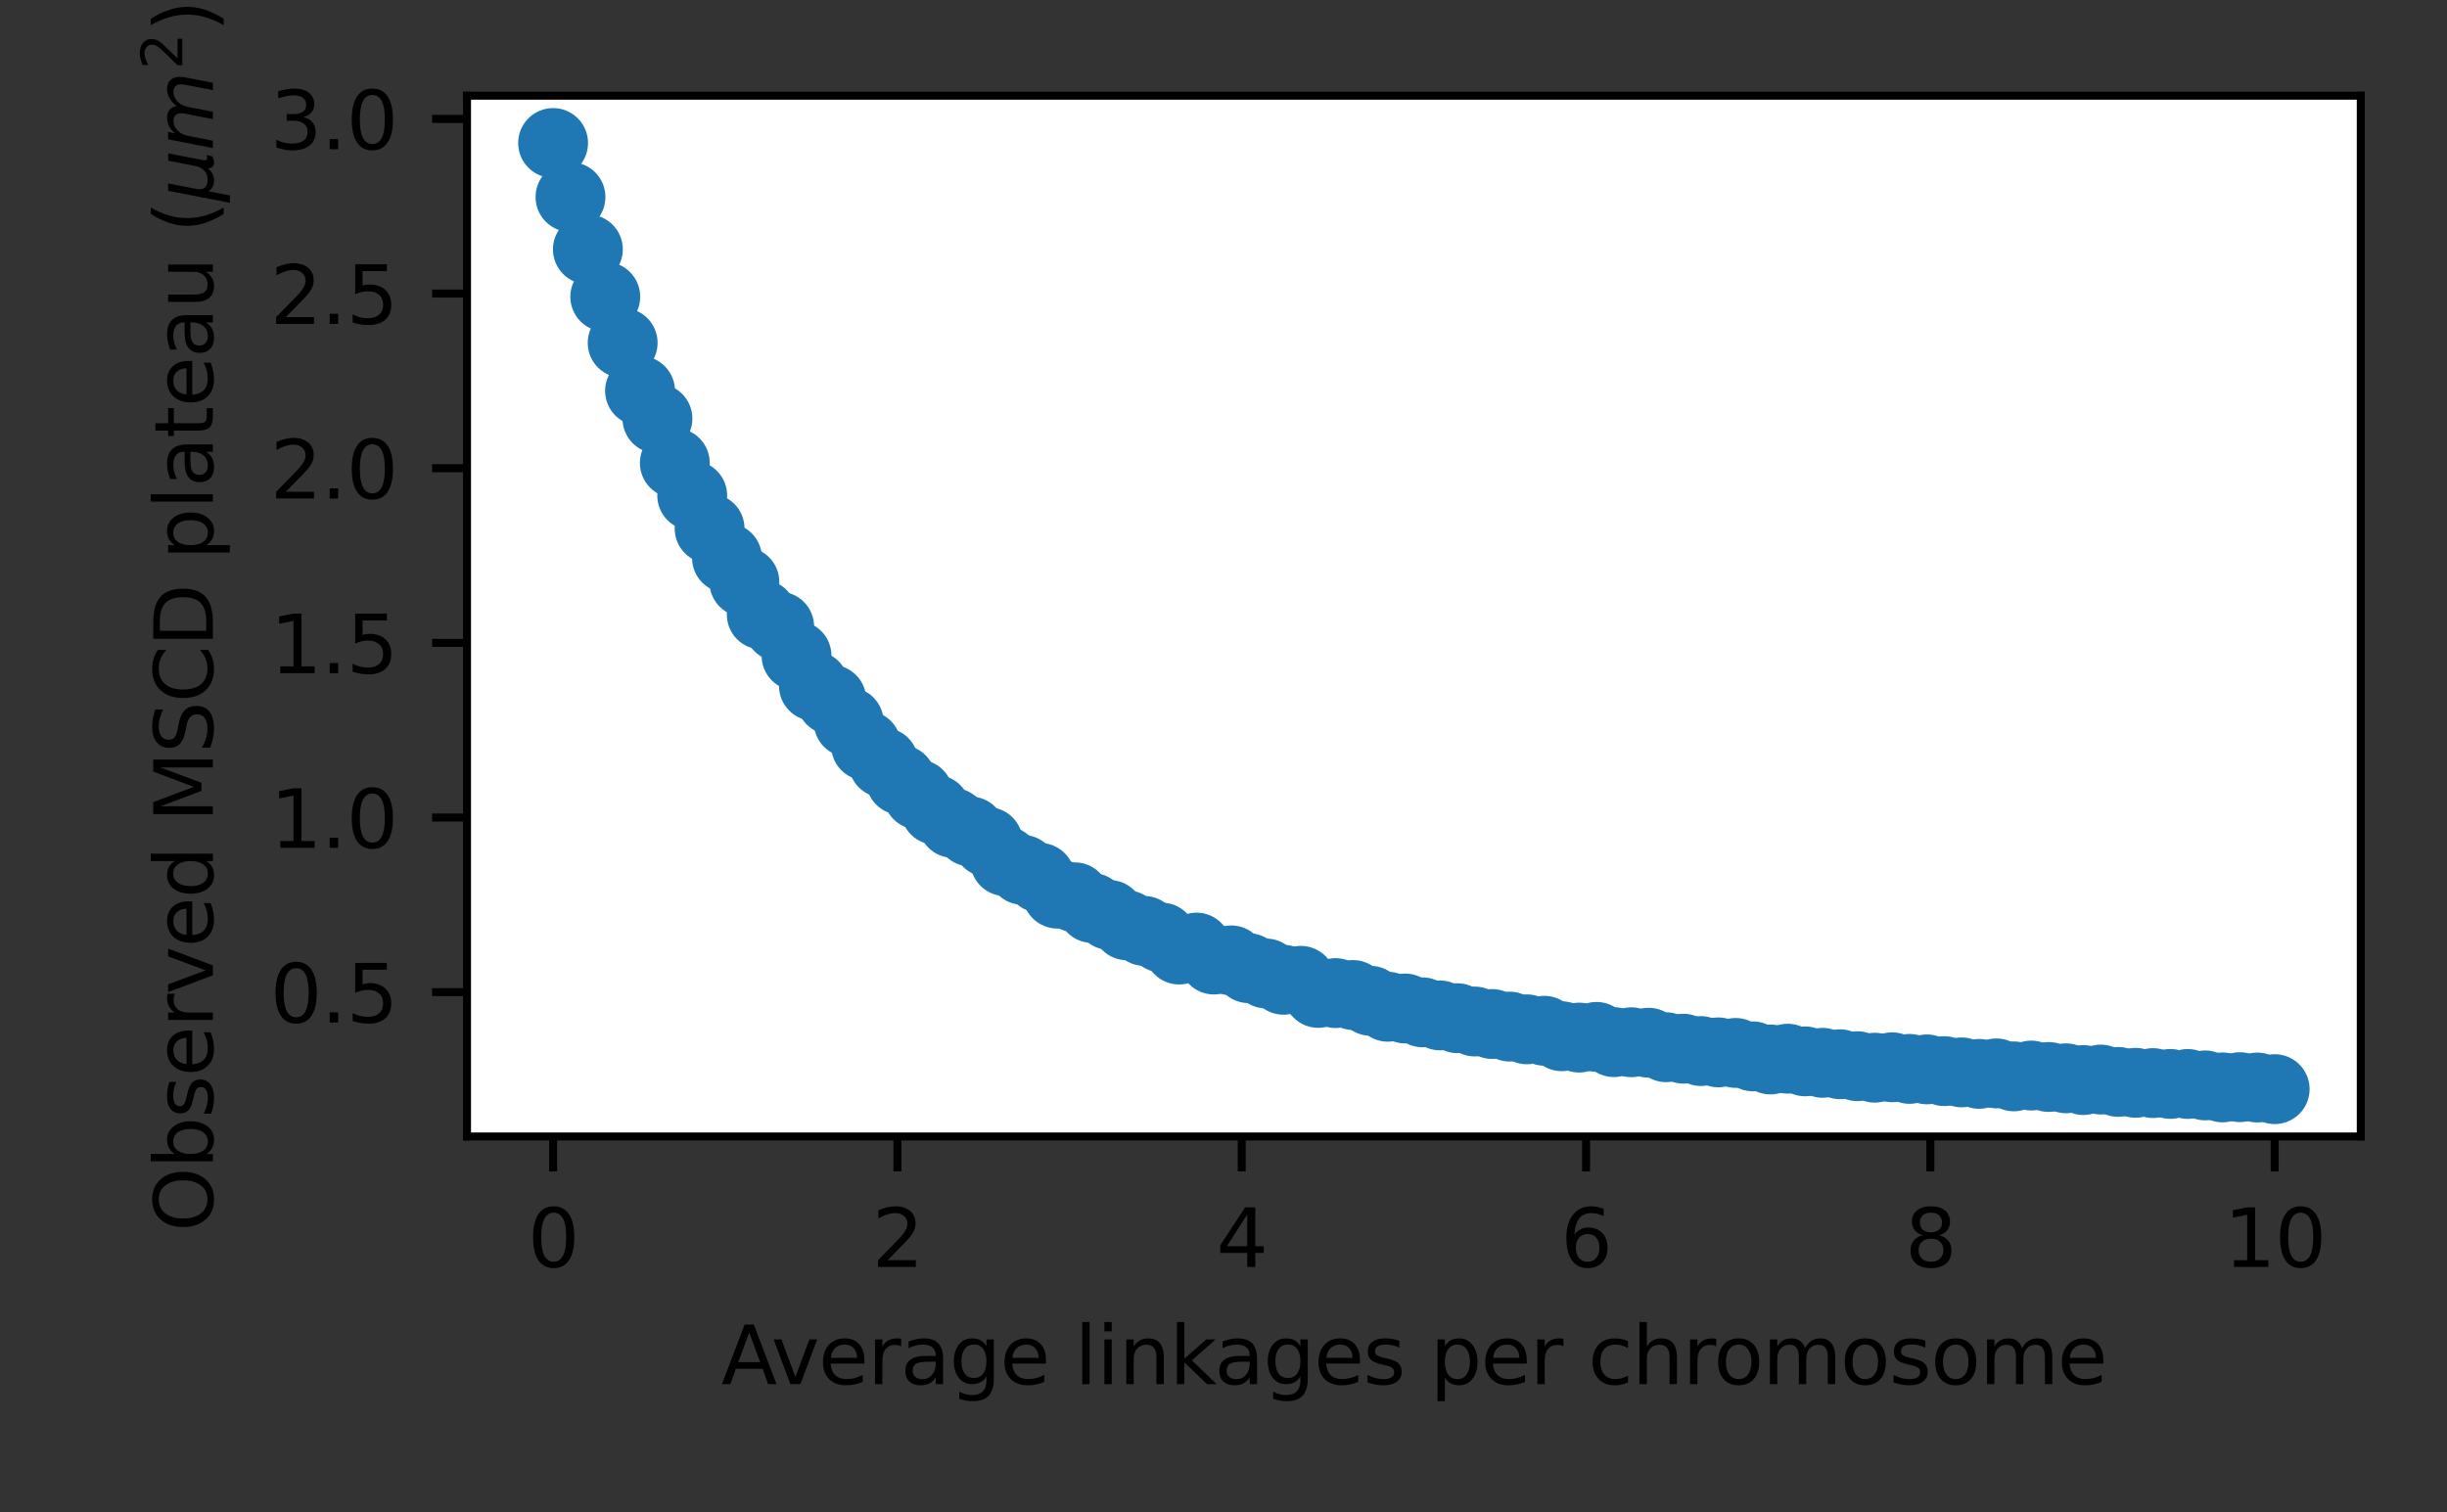 <?xml version="1.0" encoding="utf-8" standalone="no"?>
<!DOCTYPE svg PUBLIC "-//W3C//DTD SVG 1.1//EN"
  "http://www.w3.org/Graphics/SVG/1.1/DTD/svg11.dtd">
<svg height="151.517pt" version="1.1" viewBox="0 0 245.16 151.517" width="245.16pt" xmlns="http://www.w3.org/2000/svg" xmlns:xlink="http://www.w3.org/1999/xlink">
 <rect x="0" y="0" width="245.16" height="151.517" fill="#333333" stroke="none"/>
 <defs>
  <style type="text/css">*{stroke-linecap:butt;stroke-linejoin:round;}</style>
 </defs>
 <g id="figure_1">
  <g id="patch_1">
   <path d="M 0 151.517 
L 245.16 151.517 
L 245.16 0 
L 0 0 
z
" style="fill:none;"/>
  </g>
  <g id="axes_1">
   <g id="patch_2">
    <path d="M 46.79 113.877 
L 236.52 113.877 
L 236.52 9.59 
L 46.79 9.59 
z
" style="fill:#ffffff;"/>
   </g>
   <g id="PathCollection_1">
    <defs>
     <path d="M 0 3 
C 0.796 3 1.559 2.684 2.121 2.121 
C 2.684 1.559 3 0.796 3 0 
C 3 -0.796 2.684 -1.559 2.121 -2.121 
C 1.559 -2.684 0.796 -3 0 -3 
C -0.796 -3 -1.559 -2.684 -2.121 -2.121 
C -2.684 -1.559 -3 -0.796 -3 0 
C -3 0.796 -2.684 1.559 -2.121 2.121 
C -1.559 2.684 -0.796 3 0 3 
z
" id="m3d207c2347" style="stroke:#1f77b4;"/>
    </defs>
    <g clip-path="url(#p5c5aae9b48)">
     <use style="fill:#1f77b4;stroke:#1f77b4;" x="55.414" xlink:href="#m3d207c2347" y="14.33"/>
     <use style="fill:#1f77b4;stroke:#1f77b4;" x="57.156" xlink:href="#m3d207c2347" y="19.743"/>
     <use style="fill:#1f77b4;stroke:#1f77b4;" x="58.899" xlink:href="#m3d207c2347" y="24.987"/>
     <use style="fill:#1f77b4;stroke:#1f77b4;" x="60.641" xlink:href="#m3d207c2347" y="29.735"/>
     <use style="fill:#1f77b4;stroke:#1f77b4;" x="62.383" xlink:href="#m3d207c2347" y="34.355"/>
     <use style="fill:#1f77b4;stroke:#1f77b4;" x="64.125" xlink:href="#m3d207c2347" y="39.166"/>
     <use style="fill:#1f77b4;stroke:#1f77b4;" x="65.868" xlink:href="#m3d207c2347" y="41.943"/>
     <use style="fill:#1f77b4;stroke:#1f77b4;" x="67.61" xlink:href="#m3d207c2347" y="46.394"/>
     <use style="fill:#1f77b4;stroke:#1f77b4;" x="69.352" xlink:href="#m3d207c2347" y="49.655"/>
     <use style="fill:#1f77b4;stroke:#1f77b4;" x="71.094" xlink:href="#m3d207c2347" y="52.964"/>
     <use style="fill:#1f77b4;stroke:#1f77b4;" x="72.836" xlink:href="#m3d207c2347" y="55.909"/>
     <use style="fill:#1f77b4;stroke:#1f77b4;" x="74.579" xlink:href="#m3d207c2347" y="58.318"/>
     <use style="fill:#1f77b4;stroke:#1f77b4;" x="76.321" xlink:href="#m3d207c2347" y="61.581"/>
     <use style="fill:#1f77b4;stroke:#1f77b4;" x="78.063" xlink:href="#m3d207c2347" y="62.785"/>
     <use style="fill:#1f77b4;stroke:#1f77b4;" x="79.805" xlink:href="#m3d207c2347" y="65.713"/>
     <use style="fill:#1f77b4;stroke:#1f77b4;" x="81.548" xlink:href="#m3d207c2347" y="68.736"/>
     <use style="fill:#1f77b4;stroke:#1f77b4;" x="83.29" xlink:href="#m3d207c2347" y="70.117"/>
     <use style="fill:#1f77b4;stroke:#1f77b4;" x="85.032" xlink:href="#m3d207c2347" y="72.362"/>
     <use style="fill:#1f77b4;stroke:#1f77b4;" x="86.774" xlink:href="#m3d207c2347" y="74.712"/>
     <use style="fill:#1f77b4;stroke:#1f77b4;" x="88.517" xlink:href="#m3d207c2347" y="76.421"/>
     <use style="fill:#1f77b4;stroke:#1f77b4;" x="90.259" xlink:href="#m3d207c2347" y="78.153"/>
     <use style="fill:#1f77b4;stroke:#1f77b4;" x="92.001" xlink:href="#m3d207c2347" y="79.62"/>
     <use style="fill:#1f77b4;stroke:#1f77b4;" x="93.743" xlink:href="#m3d207c2347" y="81.151"/>
     <use style="fill:#1f77b4;stroke:#1f77b4;" x="95.486" xlink:href="#m3d207c2347" y="82.463"/>
     <use style="fill:#1f77b4;stroke:#1f77b4;" x="97.228" xlink:href="#m3d207c2347" y="83.32"/>
     <use style="fill:#1f77b4;stroke:#1f77b4;" x="98.97" xlink:href="#m3d207c2347" y="84.38"/>
     <use style="fill:#1f77b4;stroke:#1f77b4;" x="100.712" xlink:href="#m3d207c2347" y="86.292"/>
     <use style="fill:#1f77b4;stroke:#1f77b4;" x="102.455" xlink:href="#m3d207c2347" y="87.162"/>
     <use style="fill:#1f77b4;stroke:#1f77b4;" x="104.197" xlink:href="#m3d207c2347" y="87.966"/>
     <use style="fill:#1f77b4;stroke:#1f77b4;" x="105.939" xlink:href="#m3d207c2347" y="89.545"/>
     <use style="fill:#1f77b4;stroke:#1f77b4;" x="107.681" xlink:href="#m3d207c2347" y="89.914"/>
     <use style="fill:#1f77b4;stroke:#1f77b4;" x="109.424" xlink:href="#m3d207c2347" y="90.984"/>
     <use style="fill:#1f77b4;stroke:#1f77b4;" x="111.166" xlink:href="#m3d207c2347" y="91.689"/>
     <use style="fill:#1f77b4;stroke:#1f77b4;" x="112.908" xlink:href="#m3d207c2347" y="92.721"/>
     <use style="fill:#1f77b4;stroke:#1f77b4;" x="114.65" xlink:href="#m3d207c2347" y="93.286"/>
     <use style="fill:#1f77b4;stroke:#1f77b4;" x="116.393" xlink:href="#m3d207c2347" y="93.952"/>
     <use style="fill:#1f77b4;stroke:#1f77b4;" x="118.135" xlink:href="#m3d207c2347" y="95.147"/>
     <use style="fill:#1f77b4;stroke:#1f77b4;" x="119.877" xlink:href="#m3d207c2347" y="94.953"/>
     <use style="fill:#1f77b4;stroke:#1f77b4;" x="121.619" xlink:href="#m3d207c2347" y="96.15"/>
     <use style="fill:#1f77b4;stroke:#1f77b4;" x="123.361" xlink:href="#m3d207c2347" y="96.235"/>
     <use style="fill:#1f77b4;stroke:#1f77b4;" x="125.104" xlink:href="#m3d207c2347" y="97.015"/>
     <use style="fill:#1f77b4;stroke:#1f77b4;" x="126.846" xlink:href="#m3d207c2347" y="97.547"/>
     <use style="fill:#1f77b4;stroke:#1f77b4;" x="128.588" xlink:href="#m3d207c2347" y="98.177"/>
     <use style="fill:#1f77b4;stroke:#1f77b4;" x="130.33" xlink:href="#m3d207c2347" y="98.283"/>
     <use style="fill:#1f77b4;stroke:#1f77b4;" x="132.073" xlink:href="#m3d207c2347" y="99.494"/>
     <use style="fill:#1f77b4;stroke:#1f77b4;" x="133.815" xlink:href="#m3d207c2347" y="99.512"/>
     <use style="fill:#1f77b4;stroke:#1f77b4;" x="135.557" xlink:href="#m3d207c2347" y="99.703"/>
     <use style="fill:#1f77b4;stroke:#1f77b4;" x="137.299" xlink:href="#m3d207c2347" y="100.282"/>
     <use style="fill:#1f77b4;stroke:#1f77b4;" x="139.042" xlink:href="#m3d207c2347" y="100.881"/>
     <use style="fill:#1f77b4;stroke:#1f77b4;" x="140.784" xlink:href="#m3d207c2347" y="101.056"/>
     <use style="fill:#1f77b4;stroke:#1f77b4;" x="142.526" xlink:href="#m3d207c2347" y="101.44"/>
     <use style="fill:#1f77b4;stroke:#1f77b4;" x="144.268" xlink:href="#m3d207c2347" y="101.748"/>
     <use style="fill:#1f77b4;stroke:#1f77b4;" x="146.011" xlink:href="#m3d207c2347" y="102.026"/>
     <use style="fill:#1f77b4;stroke:#1f77b4;" x="147.753" xlink:href="#m3d207c2347" y="102.36"/>
     <use style="fill:#1f77b4;stroke:#1f77b4;" x="149.495" xlink:href="#m3d207c2347" y="102.61"/>
     <use style="fill:#1f77b4;stroke:#1f77b4;" x="151.237" xlink:href="#m3d207c2347" y="102.868"/>
     <use style="fill:#1f77b4;stroke:#1f77b4;" x="152.98" xlink:href="#m3d207c2347" y="103.144"/>
     <use style="fill:#1f77b4;stroke:#1f77b4;" x="154.722" xlink:href="#m3d207c2347" y="103.287"/>
     <use style="fill:#1f77b4;stroke:#1f77b4;" x="156.464" xlink:href="#m3d207c2347" y="103.835"/>
     <use style="fill:#1f77b4;stroke:#1f77b4;" x="158.206" xlink:href="#m3d207c2347" y="103.971"/>
     <use style="fill:#1f77b4;stroke:#1f77b4;" x="159.949" xlink:href="#m3d207c2347" y="103.9"/>
     <use style="fill:#1f77b4;stroke:#1f77b4;" x="161.691" xlink:href="#m3d207c2347" y="104.426"/>
     <use style="fill:#1f77b4;stroke:#1f77b4;" x="163.433" xlink:href="#m3d207c2347" y="104.438"/>
     <use style="fill:#1f77b4;stroke:#1f77b4;" x="165.175" xlink:href="#m3d207c2347" y="104.484"/>
     <use style="fill:#1f77b4;stroke:#1f77b4;" x="166.917" xlink:href="#m3d207c2347" y="104.936"/>
     <use style="fill:#1f77b4;stroke:#1f77b4;" x="168.66" xlink:href="#m3d207c2347" y="105.085"/>
     <use style="fill:#1f77b4;stroke:#1f77b4;" x="170.402" xlink:href="#m3d207c2347" y="105.321"/>
     <use style="fill:#1f77b4;stroke:#1f77b4;" x="172.144" xlink:href="#m3d207c2347" y="105.452"/>
     <use style="fill:#1f77b4;stroke:#1f77b4;" x="173.886" xlink:href="#m3d207c2347" y="105.508"/>
     <use style="fill:#1f77b4;stroke:#1f77b4;" x="175.629" xlink:href="#m3d207c2347" y="105.853"/>
     <use style="fill:#1f77b4;stroke:#1f77b4;" x="177.371" xlink:href="#m3d207c2347" y="106.164"/>
     <use style="fill:#1f77b4;stroke:#1f77b4;" x="179.113" xlink:href="#m3d207c2347" y="106.085"/>
     <use style="fill:#1f77b4;stroke:#1f77b4;" x="180.855" xlink:href="#m3d207c2347" y="106.354"/>
     <use style="fill:#1f77b4;stroke:#1f77b4;" x="182.598" xlink:href="#m3d207c2347" y="106.5"/>
     <use style="fill:#1f77b4;stroke:#1f77b4;" x="184.34" xlink:href="#m3d207c2347" y="106.641"/>
     <use style="fill:#1f77b4;stroke:#1f77b4;" x="186.082" xlink:href="#m3d207c2347" y="106.837"/>
     <use style="fill:#1f77b4;stroke:#1f77b4;" x="187.824" xlink:href="#m3d207c2347" y="106.987"/>
     <use style="fill:#1f77b4;stroke:#1f77b4;" x="189.567" xlink:href="#m3d207c2347" y="106.946"/>
     <use style="fill:#1f77b4;stroke:#1f77b4;" x="191.309" xlink:href="#m3d207c2347" y="107.108"/>
     <use style="fill:#1f77b4;stroke:#1f77b4;" x="193.051" xlink:href="#m3d207c2347" y="107.156"/>
     <use style="fill:#1f77b4;stroke:#1f77b4;" x="194.793" xlink:href="#m3d207c2347" y="107.334"/>
     <use style="fill:#1f77b4;stroke:#1f77b4;" x="196.536" xlink:href="#m3d207c2347" y="107.458"/>
     <use style="fill:#1f77b4;stroke:#1f77b4;" x="198.278" xlink:href="#m3d207c2347" y="107.606"/>
     <use style="fill:#1f77b4;stroke:#1f77b4;" x="200.02" xlink:href="#m3d207c2347" y="107.559"/>
     <use style="fill:#1f77b4;stroke:#1f77b4;" x="201.762" xlink:href="#m3d207c2347" y="107.857"/>
     <use style="fill:#1f77b4;stroke:#1f77b4;" x="203.505" xlink:href="#m3d207c2347" y="107.774"/>
     <use style="fill:#1f77b4;stroke:#1f77b4;" x="205.247" xlink:href="#m3d207c2347" y="107.919"/>
     <use style="fill:#1f77b4;stroke:#1f77b4;" x="206.989" xlink:href="#m3d207c2347" y="108.051"/>
     <use style="fill:#1f77b4;stroke:#1f77b4;" x="208.731" xlink:href="#m3d207c2347" y="108.227"/>
     <use style="fill:#1f77b4;stroke:#1f77b4;" x="210.474" xlink:href="#m3d207c2347" y="108.176"/>
     <use style="fill:#1f77b4;stroke:#1f77b4;" x="212.216" xlink:href="#m3d207c2347" y="108.411"/>
     <use style="fill:#1f77b4;stroke:#1f77b4;" x="213.958" xlink:href="#m3d207c2347" y="108.502"/>
     <use style="fill:#1f77b4;stroke:#1f77b4;" x="215.7" xlink:href="#m3d207c2347" y="108.53"/>
     <use style="fill:#1f77b4;stroke:#1f77b4;" x="217.442" xlink:href="#m3d207c2347" y="108.614"/>
     <use style="fill:#1f77b4;stroke:#1f77b4;" x="219.185" xlink:href="#m3d207c2347" y="108.618"/>
     <use style="fill:#1f77b4;stroke:#1f77b4;" x="220.927" xlink:href="#m3d207c2347" y="108.761"/>
     <use style="fill:#1f77b4;stroke:#1f77b4;" x="222.669" xlink:href="#m3d207c2347" y="108.961"/>
     <use style="fill:#1f77b4;stroke:#1f77b4;" x="224.411" xlink:href="#m3d207c2347" y="108.938"/>
     <use style="fill:#1f77b4;stroke:#1f77b4;" x="226.154" xlink:href="#m3d207c2347" y="108.974"/>
     <use style="fill:#1f77b4;stroke:#1f77b4;" x="227.896" xlink:href="#m3d207c2347" y="109.137"/>
    </g>
   </g>
   <g id="matplotlib.axis_1">
    <g id="xtick_1">
     <g id="line2d_1">
      <defs>
       <path d="M 0 0 
L 0 3.5 
" id="m6a78919f5a" style="stroke:#000000;stroke-width:0.8;"/>
      </defs>
      <g>
       <use style="stroke:#000000;stroke-width:0.8;" x="55.414" xlink:href="#m6a78919f5a" y="113.877"/>
      </g>
     </g>
     <g id="text_1">
      <!-- 0 -->
      <g transform="translate(52.869 126.956)scale(0.08 -0.08)">
       <defs>
        <path d="M 2034 4250 
Q 1547 4250 1301 3770 
Q 1056 3291 1056 2328 
Q 1056 1369 1301 889 
Q 1547 409 2034 409 
Q 2525 409 2770 889 
Q 3016 1369 3016 2328 
Q 3016 3291 2770 3770 
Q 2525 4250 2034 4250 
z
M 2034 4750 
Q 2819 4750 3233 4129 
Q 3647 3509 3647 2328 
Q 3647 1150 3233 529 
Q 2819 -91 2034 -91 
Q 1250 -91 836 529 
Q 422 1150 422 2328 
Q 422 3509 836 4129 
Q 1250 4750 2034 4750 
z
" id="DejaVuSans-30" transform="scale(0.016)"/>
       </defs>
       <use xlink:href="#DejaVuSans-30"/>
      </g>
     </g>
    </g>
    <g id="xtick_2">
     <g id="line2d_2">
      <g>
       <use style="stroke:#000000;stroke-width:0.8;" x="89.91" xlink:href="#m6a78919f5a" y="113.877"/>
      </g>
     </g>
     <g id="text_2">
      <!-- 2 -->
      <g transform="translate(87.365 126.956)scale(0.08 -0.08)">
       <defs>
        <path d="M 1228 531 
L 3431 531 
L 3431 0 
L 469 0 
L 469 531 
Q 828 903 1448 1529 
Q 2069 2156 2228 2338 
Q 2531 2678 2651 2914 
Q 2772 3150 2772 3378 
Q 2772 3750 2511 3984 
Q 2250 4219 1831 4219 
Q 1534 4219 1204 4116 
Q 875 4013 500 3803 
L 500 4441 
Q 881 4594 1212 4672 
Q 1544 4750 1819 4750 
Q 2544 4750 2975 4387 
Q 3406 4025 3406 3419 
Q 3406 3131 3298 2873 
Q 3191 2616 2906 2266 
Q 2828 2175 2409 1742 
Q 1991 1309 1228 531 
z
" id="DejaVuSans-32" transform="scale(0.016)"/>
       </defs>
       <use xlink:href="#DejaVuSans-32"/>
      </g>
     </g>
    </g>
    <g id="xtick_3">
     <g id="line2d_3">
      <g>
       <use style="stroke:#000000;stroke-width:0.8;" x="124.407" xlink:href="#m6a78919f5a" y="113.877"/>
      </g>
     </g>
     <g id="text_3">
      <!-- 4 -->
      <g transform="translate(121.862 126.956)scale(0.08 -0.08)">
       <defs>
        <path d="M 2419 4116 
L 825 1625 
L 2419 1625 
L 2419 4116 
z
M 2253 4666 
L 3047 4666 
L 3047 1625 
L 3713 1625 
L 3713 1100 
L 3047 1100 
L 3047 0 
L 2419 0 
L 2419 1100 
L 313 1100 
L 313 1709 
L 2253 4666 
z
" id="DejaVuSans-34" transform="scale(0.016)"/>
       </defs>
       <use xlink:href="#DejaVuSans-34"/>
      </g>
     </g>
    </g>
    <g id="xtick_4">
     <g id="line2d_4">
      <g>
       <use style="stroke:#000000;stroke-width:0.8;" x="158.903" xlink:href="#m6a78919f5a" y="113.877"/>
      </g>
     </g>
     <g id="text_4">
      <!-- 6 -->
      <g transform="translate(156.358 126.956)scale(0.08 -0.08)">
       <defs>
        <path d="M 2113 2584 
Q 1688 2584 1439 2293 
Q 1191 2003 1191 1497 
Q 1191 994 1439 701 
Q 1688 409 2113 409 
Q 2538 409 2786 701 
Q 3034 994 3034 1497 
Q 3034 2003 2786 2293 
Q 2538 2584 2113 2584 
z
M 3366 4563 
L 3366 3988 
Q 3128 4100 2886 4159 
Q 2644 4219 2406 4219 
Q 1781 4219 1451 3797 
Q 1122 3375 1075 2522 
Q 1259 2794 1537 2939 
Q 1816 3084 2150 3084 
Q 2853 3084 3261 2657 
Q 3669 2231 3669 1497 
Q 3669 778 3244 343 
Q 2819 -91 2113 -91 
Q 1303 -91 875 529 
Q 447 1150 447 2328 
Q 447 3434 972 4092 
Q 1497 4750 2381 4750 
Q 2619 4750 2861 4703 
Q 3103 4656 3366 4563 
z
" id="DejaVuSans-36" transform="scale(0.016)"/>
       </defs>
       <use xlink:href="#DejaVuSans-36"/>
      </g>
     </g>
    </g>
    <g id="xtick_5">
     <g id="line2d_5">
      <g>
       <use style="stroke:#000000;stroke-width:0.8;" x="193.4" xlink:href="#m6a78919f5a" y="113.877"/>
      </g>
     </g>
     <g id="text_5">
      <!-- 8 -->
      <g transform="translate(190.855 126.956)scale(0.08 -0.08)">
       <defs>
        <path d="M 2034 2216 
Q 1584 2216 1326 1975 
Q 1069 1734 1069 1313 
Q 1069 891 1326 650 
Q 1584 409 2034 409 
Q 2484 409 2743 651 
Q 3003 894 3003 1313 
Q 3003 1734 2745 1975 
Q 2488 2216 2034 2216 
z
M 1403 2484 
Q 997 2584 770 2862 
Q 544 3141 544 3541 
Q 544 4100 942 4425 
Q 1341 4750 2034 4750 
Q 2731 4750 3128 4425 
Q 3525 4100 3525 3541 
Q 3525 3141 3298 2862 
Q 3072 2584 2669 2484 
Q 3125 2378 3379 2068 
Q 3634 1759 3634 1313 
Q 3634 634 3220 271 
Q 2806 -91 2034 -91 
Q 1263 -91 848 271 
Q 434 634 434 1313 
Q 434 1759 690 2068 
Q 947 2378 1403 2484 
z
M 1172 3481 
Q 1172 3119 1398 2916 
Q 1625 2713 2034 2713 
Q 2441 2713 2670 2916 
Q 2900 3119 2900 3481 
Q 2900 3844 2670 4047 
Q 2441 4250 2034 4250 
Q 1625 4250 1398 4047 
Q 1172 3844 1172 3481 
z
" id="DejaVuSans-38" transform="scale(0.016)"/>
       </defs>
       <use xlink:href="#DejaVuSans-38"/>
      </g>
     </g>
    </g>
    <g id="xtick_6">
     <g id="line2d_6">
      <g>
       <use style="stroke:#000000;stroke-width:0.8;" x="227.896" xlink:href="#m6a78919f5a" y="113.877"/>
      </g>
     </g>
     <g id="text_6">
      <!-- 10 -->
      <g transform="translate(222.806 126.956)scale(0.08 -0.08)">
       <defs>
        <path d="M 794 531 
L 1825 531 
L 1825 4091 
L 703 3866 
L 703 4441 
L 1819 4666 
L 2450 4666 
L 2450 531 
L 3481 531 
L 3481 0 
L 794 0 
L 794 531 
z
" id="DejaVuSans-31" transform="scale(0.016)"/>
       </defs>
       <use xlink:href="#DejaVuSans-31"/>
       <use x="63.623" xlink:href="#DejaVuSans-30"/>
      </g>
     </g>
    </g>
    <g id="text_7">
     <!-- Average linkages per chromosome -->
     <g transform="translate(72.262 138.698)scale(0.08 -0.08)">
      <defs>
       <path d="M 2188 4044 
L 1331 1722 
L 3047 1722 
L 2188 4044 
z
M 1831 4666 
L 2547 4666 
L 4325 0 
L 3669 0 
L 3244 1197 
L 1141 1197 
L 716 0 
L 50 0 
L 1831 4666 
z
" id="DejaVuSans-41" transform="scale(0.016)"/>
       <path d="M 191 3500 
L 800 3500 
L 1894 563 
L 2988 3500 
L 3597 3500 
L 2284 0 
L 1503 0 
L 191 3500 
z
" id="DejaVuSans-76" transform="scale(0.016)"/>
       <path d="M 3597 1894 
L 3597 1613 
L 953 1613 
Q 991 1019 1311 708 
Q 1631 397 2203 397 
Q 2534 397 2845 478 
Q 3156 559 3463 722 
L 3463 178 
Q 3153 47 2828 -22 
Q 2503 -91 2169 -91 
Q 1331 -91 842 396 
Q 353 884 353 1716 
Q 353 2575 817 3079 
Q 1281 3584 2069 3584 
Q 2775 3584 3186 3129 
Q 3597 2675 3597 1894 
z
M 3022 2063 
Q 3016 2534 2758 2815 
Q 2500 3097 2075 3097 
Q 1594 3097 1305 2825 
Q 1016 2553 972 2059 
L 3022 2063 
z
" id="DejaVuSans-65" transform="scale(0.016)"/>
       <path d="M 2631 2963 
Q 2534 3019 2420 3045 
Q 2306 3072 2169 3072 
Q 1681 3072 1420 2755 
Q 1159 2438 1159 1844 
L 1159 0 
L 581 0 
L 581 3500 
L 1159 3500 
L 1159 2956 
Q 1341 3275 1631 3429 
Q 1922 3584 2338 3584 
Q 2397 3584 2469 3576 
Q 2541 3569 2628 3553 
L 2631 2963 
z
" id="DejaVuSans-72" transform="scale(0.016)"/>
       <path d="M 2194 1759 
Q 1497 1759 1228 1600 
Q 959 1441 959 1056 
Q 959 750 1161 570 
Q 1363 391 1709 391 
Q 2188 391 2477 730 
Q 2766 1069 2766 1631 
L 2766 1759 
L 2194 1759 
z
M 3341 1997 
L 3341 0 
L 2766 0 
L 2766 531 
Q 2569 213 2275 61 
Q 1981 -91 1556 -91 
Q 1019 -91 701 211 
Q 384 513 384 1019 
Q 384 1609 779 1909 
Q 1175 2209 1959 2209 
L 2766 2209 
L 2766 2266 
Q 2766 2663 2505 2880 
Q 2244 3097 1772 3097 
Q 1472 3097 1187 3025 
Q 903 2953 641 2809 
L 641 3341 
Q 956 3463 1253 3523 
Q 1550 3584 1831 3584 
Q 2591 3584 2966 3190 
Q 3341 2797 3341 1997 
z
" id="DejaVuSans-61" transform="scale(0.016)"/>
       <path d="M 2906 1791 
Q 2906 2416 2648 2759 
Q 2391 3103 1925 3103 
Q 1463 3103 1205 2759 
Q 947 2416 947 1791 
Q 947 1169 1205 825 
Q 1463 481 1925 481 
Q 2391 481 2648 825 
Q 2906 1169 2906 1791 
z
M 3481 434 
Q 3481 -459 3084 -895 
Q 2688 -1331 1869 -1331 
Q 1566 -1331 1297 -1286 
Q 1028 -1241 775 -1147 
L 775 -588 
Q 1028 -725 1275 -790 
Q 1522 -856 1778 -856 
Q 2344 -856 2625 -561 
Q 2906 -266 2906 331 
L 2906 616 
Q 2728 306 2450 153 
Q 2172 0 1784 0 
Q 1141 0 747 490 
Q 353 981 353 1791 
Q 353 2603 747 3093 
Q 1141 3584 1784 3584 
Q 2172 3584 2450 3431 
Q 2728 3278 2906 2969 
L 2906 3500 
L 3481 3500 
L 3481 434 
z
" id="DejaVuSans-67" transform="scale(0.016)"/>
       <path id="DejaVuSans-20" transform="scale(0.016)"/>
       <path d="M 603 4863 
L 1178 4863 
L 1178 0 
L 603 0 
L 603 4863 
z
" id="DejaVuSans-6c" transform="scale(0.016)"/>
       <path d="M 603 3500 
L 1178 3500 
L 1178 0 
L 603 0 
L 603 3500 
z
M 603 4863 
L 1178 4863 
L 1178 4134 
L 603 4134 
L 603 4863 
z
" id="DejaVuSans-69" transform="scale(0.016)"/>
       <path d="M 3513 2113 
L 3513 0 
L 2938 0 
L 2938 2094 
Q 2938 2591 2744 2837 
Q 2550 3084 2163 3084 
Q 1697 3084 1428 2787 
Q 1159 2491 1159 1978 
L 1159 0 
L 581 0 
L 581 3500 
L 1159 3500 
L 1159 2956 
Q 1366 3272 1645 3428 
Q 1925 3584 2291 3584 
Q 2894 3584 3203 3211 
Q 3513 2838 3513 2113 
z
" id="DejaVuSans-6e" transform="scale(0.016)"/>
       <path d="M 581 4863 
L 1159 4863 
L 1159 1991 
L 2875 3500 
L 3609 3500 
L 1753 1863 
L 3688 0 
L 2938 0 
L 1159 1709 
L 1159 0 
L 581 0 
L 581 4863 
z
" id="DejaVuSans-6b" transform="scale(0.016)"/>
       <path d="M 2834 3397 
L 2834 2853 
Q 2591 2978 2328 3040 
Q 2066 3103 1784 3103 
Q 1356 3103 1142 2972 
Q 928 2841 928 2578 
Q 928 2378 1081 2264 
Q 1234 2150 1697 2047 
L 1894 2003 
Q 2506 1872 2764 1633 
Q 3022 1394 3022 966 
Q 3022 478 2636 193 
Q 2250 -91 1575 -91 
Q 1294 -91 989 -36 
Q 684 19 347 128 
L 347 722 
Q 666 556 975 473 
Q 1284 391 1588 391 
Q 1994 391 2212 530 
Q 2431 669 2431 922 
Q 2431 1156 2273 1281 
Q 2116 1406 1581 1522 
L 1381 1569 
Q 847 1681 609 1914 
Q 372 2147 372 2553 
Q 372 3047 722 3315 
Q 1072 3584 1716 3584 
Q 2034 3584 2315 3537 
Q 2597 3491 2834 3397 
z
" id="DejaVuSans-73" transform="scale(0.016)"/>
       <path d="M 1159 525 
L 1159 -1331 
L 581 -1331 
L 581 3500 
L 1159 3500 
L 1159 2969 
Q 1341 3281 1617 3432 
Q 1894 3584 2278 3584 
Q 2916 3584 3314 3078 
Q 3713 2572 3713 1747 
Q 3713 922 3314 415 
Q 2916 -91 2278 -91 
Q 1894 -91 1617 61 
Q 1341 213 1159 525 
z
M 3116 1747 
Q 3116 2381 2855 2742 
Q 2594 3103 2138 3103 
Q 1681 3103 1420 2742 
Q 1159 2381 1159 1747 
Q 1159 1113 1420 752 
Q 1681 391 2138 391 
Q 2594 391 2855 752 
Q 3116 1113 3116 1747 
z
" id="DejaVuSans-70" transform="scale(0.016)"/>
       <path d="M 3122 3366 
L 3122 2828 
Q 2878 2963 2633 3030 
Q 2388 3097 2138 3097 
Q 1578 3097 1268 2742 
Q 959 2388 959 1747 
Q 959 1106 1268 751 
Q 1578 397 2138 397 
Q 2388 397 2633 464 
Q 2878 531 3122 666 
L 3122 134 
Q 2881 22 2623 -34 
Q 2366 -91 2075 -91 
Q 1284 -91 818 406 
Q 353 903 353 1747 
Q 353 2603 823 3093 
Q 1294 3584 2113 3584 
Q 2378 3584 2631 3529 
Q 2884 3475 3122 3366 
z
" id="DejaVuSans-63" transform="scale(0.016)"/>
       <path d="M 3513 2113 
L 3513 0 
L 2938 0 
L 2938 2094 
Q 2938 2591 2744 2837 
Q 2550 3084 2163 3084 
Q 1697 3084 1428 2787 
Q 1159 2491 1159 1978 
L 1159 0 
L 581 0 
L 581 4863 
L 1159 4863 
L 1159 2956 
Q 1366 3272 1645 3428 
Q 1925 3584 2291 3584 
Q 2894 3584 3203 3211 
Q 3513 2838 3513 2113 
z
" id="DejaVuSans-68" transform="scale(0.016)"/>
       <path d="M 1959 3097 
Q 1497 3097 1228 2736 
Q 959 2375 959 1747 
Q 959 1119 1226 758 
Q 1494 397 1959 397 
Q 2419 397 2687 759 
Q 2956 1122 2956 1747 
Q 2956 2369 2687 2733 
Q 2419 3097 1959 3097 
z
M 1959 3584 
Q 2709 3584 3137 3096 
Q 3566 2609 3566 1747 
Q 3566 888 3137 398 
Q 2709 -91 1959 -91 
Q 1206 -91 779 398 
Q 353 888 353 1747 
Q 353 2609 779 3096 
Q 1206 3584 1959 3584 
z
" id="DejaVuSans-6f" transform="scale(0.016)"/>
       <path d="M 3328 2828 
Q 3544 3216 3844 3400 
Q 4144 3584 4550 3584 
Q 5097 3584 5394 3201 
Q 5691 2819 5691 2113 
L 5691 0 
L 5113 0 
L 5113 2094 
Q 5113 2597 4934 2840 
Q 4756 3084 4391 3084 
Q 3944 3084 3684 2787 
Q 3425 2491 3425 1978 
L 3425 0 
L 2847 0 
L 2847 2094 
Q 2847 2600 2669 2842 
Q 2491 3084 2119 3084 
Q 1678 3084 1418 2786 
Q 1159 2488 1159 1978 
L 1159 0 
L 581 0 
L 581 3500 
L 1159 3500 
L 1159 2956 
Q 1356 3278 1631 3431 
Q 1906 3584 2284 3584 
Q 2666 3584 2933 3390 
Q 3200 3197 3328 2828 
z
" id="DejaVuSans-6d" transform="scale(0.016)"/>
      </defs>
      <use xlink:href="#DejaVuSans-41"/>
      <use x="62.533" xlink:href="#DejaVuSans-76"/>
      <use x="121.713" xlink:href="#DejaVuSans-65"/>
      <use x="183.236" xlink:href="#DejaVuSans-72"/>
      <use x="224.35" xlink:href="#DejaVuSans-61"/>
      <use x="285.629" xlink:href="#DejaVuSans-67"/>
      <use x="349.105" xlink:href="#DejaVuSans-65"/>
      <use x="410.629" xlink:href="#DejaVuSans-20"/>
      <use x="442.416" xlink:href="#DejaVuSans-6c"/>
      <use x="470.199" xlink:href="#DejaVuSans-69"/>
      <use x="497.982" xlink:href="#DejaVuSans-6e"/>
      <use x="561.361" xlink:href="#DejaVuSans-6b"/>
      <use x="617.521" xlink:href="#DejaVuSans-61"/>
      <use x="678.801" xlink:href="#DejaVuSans-67"/>
      <use x="742.277" xlink:href="#DejaVuSans-65"/>
      <use x="803.801" xlink:href="#DejaVuSans-73"/>
      <use x="855.9" xlink:href="#DejaVuSans-20"/>
      <use x="887.688" xlink:href="#DejaVuSans-70"/>
      <use x="951.164" xlink:href="#DejaVuSans-65"/>
      <use x="1012.688" xlink:href="#DejaVuSans-72"/>
      <use x="1053.801" xlink:href="#DejaVuSans-20"/>
      <use x="1085.588" xlink:href="#DejaVuSans-63"/>
      <use x="1140.568" xlink:href="#DejaVuSans-68"/>
      <use x="1203.947" xlink:href="#DejaVuSans-72"/>
      <use x="1242.811" xlink:href="#DejaVuSans-6f"/>
      <use x="1303.992" xlink:href="#DejaVuSans-6d"/>
      <use x="1401.404" xlink:href="#DejaVuSans-6f"/>
      <use x="1462.586" xlink:href="#DejaVuSans-73"/>
      <use x="1514.686" xlink:href="#DejaVuSans-6f"/>
      <use x="1575.867" xlink:href="#DejaVuSans-6d"/>
      <use x="1673.279" xlink:href="#DejaVuSans-65"/>
     </g>
    </g>
   </g>
   <g id="matplotlib.axis_2">
    <g id="ytick_1">
     <g id="line2d_7">
      <defs>
       <path d="M 0 0 
L -3.5 0 
" id="mc8b8f46d60" style="stroke:#000000;stroke-width:0.8;"/>
      </defs>
      <g>
       <use style="stroke:#000000;stroke-width:0.8;" x="46.79" xlink:href="#mc8b8f46d60" y="99.419"/>
      </g>
     </g>
     <g id="text_8">
      <!-- 0.5 -->
      <g transform="translate(27.067 102.459)scale(0.08 -0.08)">
       <defs>
        <path d="M 684 794 
L 1344 794 
L 1344 0 
L 684 0 
L 684 794 
z
" id="DejaVuSans-2e" transform="scale(0.016)"/>
        <path d="M 691 4666 
L 3169 4666 
L 3169 4134 
L 1269 4134 
L 1269 2991 
Q 1406 3038 1543 3061 
Q 1681 3084 1819 3084 
Q 2600 3084 3056 2656 
Q 3513 2228 3513 1497 
Q 3513 744 3044 326 
Q 2575 -91 1722 -91 
Q 1428 -91 1123 -41 
Q 819 9 494 109 
L 494 744 
Q 775 591 1075 516 
Q 1375 441 1709 441 
Q 2250 441 2565 725 
Q 2881 1009 2881 1497 
Q 2881 1984 2565 2268 
Q 2250 2553 1709 2553 
Q 1456 2553 1204 2497 
Q 953 2441 691 2322 
L 691 4666 
z
" id="DejaVuSans-35" transform="scale(0.016)"/>
       </defs>
       <use xlink:href="#DejaVuSans-30"/>
       <use x="63.623" xlink:href="#DejaVuSans-2e"/>
       <use x="95.41" xlink:href="#DejaVuSans-35"/>
      </g>
     </g>
    </g>
    <g id="ytick_2">
     <g id="line2d_8">
      <g>
       <use style="stroke:#000000;stroke-width:0.8;" x="46.79" xlink:href="#mc8b8f46d60" y="81.919"/>
      </g>
     </g>
     <g id="text_9">
      <!-- 1.0 -->
      <g transform="translate(27.067 84.958)scale(0.08 -0.08)">
       <use xlink:href="#DejaVuSans-31"/>
       <use x="63.623" xlink:href="#DejaVuSans-2e"/>
       <use x="95.41" xlink:href="#DejaVuSans-30"/>
      </g>
     </g>
    </g>
    <g id="ytick_3">
     <g id="line2d_9">
      <g>
       <use style="stroke:#000000;stroke-width:0.8;" x="46.79" xlink:href="#mc8b8f46d60" y="64.418"/>
      </g>
     </g>
     <g id="text_10">
      <!-- 1.5 -->
      <g transform="translate(27.067 67.457)scale(0.08 -0.08)">
       <use xlink:href="#DejaVuSans-31"/>
       <use x="63.623" xlink:href="#DejaVuSans-2e"/>
       <use x="95.41" xlink:href="#DejaVuSans-35"/>
      </g>
     </g>
    </g>
    <g id="ytick_4">
     <g id="line2d_10">
      <g>
       <use style="stroke:#000000;stroke-width:0.8;" x="46.79" xlink:href="#mc8b8f46d60" y="46.917"/>
      </g>
     </g>
     <g id="text_11">
      <!-- 2.0 -->
      <g transform="translate(27.067 49.956)scale(0.08 -0.08)">
       <use xlink:href="#DejaVuSans-32"/>
       <use x="63.623" xlink:href="#DejaVuSans-2e"/>
       <use x="95.41" xlink:href="#DejaVuSans-30"/>
      </g>
     </g>
    </g>
    <g id="ytick_5">
     <g id="line2d_11">
      <g>
       <use style="stroke:#000000;stroke-width:0.8;" x="46.79" xlink:href="#mc8b8f46d60" y="29.416"/>
      </g>
     </g>
     <g id="text_12">
      <!-- 2.5 -->
      <g transform="translate(27.067 32.455)scale(0.08 -0.08)">
       <use xlink:href="#DejaVuSans-32"/>
       <use x="63.623" xlink:href="#DejaVuSans-2e"/>
       <use x="95.41" xlink:href="#DejaVuSans-35"/>
      </g>
     </g>
    </g>
    <g id="ytick_6">
     <g id="line2d_12">
      <g>
       <use style="stroke:#000000;stroke-width:0.8;" x="46.79" xlink:href="#mc8b8f46d60" y="11.915"/>
      </g>
     </g>
     <g id="text_13">
      <!-- 3.0 -->
      <g transform="translate(27.067 14.954)scale(0.08 -0.08)">
       <defs>
        <path d="M 2597 2516 
Q 3050 2419 3304 2112 
Q 3559 1806 3559 1356 
Q 3559 666 3084 287 
Q 2609 -91 1734 -91 
Q 1441 -91 1130 -33 
Q 819 25 488 141 
L 488 750 
Q 750 597 1062 519 
Q 1375 441 1716 441 
Q 2309 441 2620 675 
Q 2931 909 2931 1356 
Q 2931 1769 2642 2001 
Q 2353 2234 1838 2234 
L 1294 2234 
L 1294 2753 
L 1863 2753 
Q 2328 2753 2575 2939 
Q 2822 3125 2822 3475 
Q 2822 3834 2567 4026 
Q 2313 4219 1838 4219 
Q 1578 4219 1281 4162 
Q 984 4106 628 3988 
L 628 4550 
Q 988 4650 1302 4700 
Q 1616 4750 1894 4750 
Q 2613 4750 3031 4423 
Q 3450 4097 3450 3541 
Q 3450 3153 3228 2886 
Q 3006 2619 2597 2516 
z
" id="DejaVuSans-33" transform="scale(0.016)"/>
       </defs>
       <use xlink:href="#DejaVuSans-33"/>
       <use x="63.623" xlink:href="#DejaVuSans-2e"/>
       <use x="95.41" xlink:href="#DejaVuSans-30"/>
      </g>
     </g>
    </g>
    <g id="text_14">
     <!-- Observed MSCD plateau ($\mu{}m^2$) -->
     <g transform="translate(21.387 123.413)rotate(-90)scale(0.08 -0.08)">
      <defs>
       <path d="M 2522 4238 
Q 1834 4238 1429 3725 
Q 1025 3213 1025 2328 
Q 1025 1447 1429 934 
Q 1834 422 2522 422 
Q 3209 422 3611 934 
Q 4013 1447 4013 2328 
Q 4013 3213 3611 3725 
Q 3209 4238 2522 4238 
z
M 2522 4750 
Q 3503 4750 4090 4092 
Q 4678 3434 4678 2328 
Q 4678 1225 4090 567 
Q 3503 -91 2522 -91 
Q 1538 -91 948 565 
Q 359 1222 359 2328 
Q 359 3434 948 4092 
Q 1538 4750 2522 4750 
z
" id="DejaVuSans-4f" transform="scale(0.016)"/>
       <path d="M 3116 1747 
Q 3116 2381 2855 2742 
Q 2594 3103 2138 3103 
Q 1681 3103 1420 2742 
Q 1159 2381 1159 1747 
Q 1159 1113 1420 752 
Q 1681 391 2138 391 
Q 2594 391 2855 752 
Q 3116 1113 3116 1747 
z
M 1159 2969 
Q 1341 3281 1617 3432 
Q 1894 3584 2278 3584 
Q 2916 3584 3314 3078 
Q 3713 2572 3713 1747 
Q 3713 922 3314 415 
Q 2916 -91 2278 -91 
Q 1894 -91 1617 61 
Q 1341 213 1159 525 
L 1159 0 
L 581 0 
L 581 4863 
L 1159 4863 
L 1159 2969 
z
" id="DejaVuSans-62" transform="scale(0.016)"/>
       <path d="M 2906 2969 
L 2906 4863 
L 3481 4863 
L 3481 0 
L 2906 0 
L 2906 525 
Q 2725 213 2448 61 
Q 2172 -91 1784 -91 
Q 1150 -91 751 415 
Q 353 922 353 1747 
Q 353 2572 751 3078 
Q 1150 3584 1784 3584 
Q 2172 3584 2448 3432 
Q 2725 3281 2906 2969 
z
M 947 1747 
Q 947 1113 1208 752 
Q 1469 391 1925 391 
Q 2381 391 2643 752 
Q 2906 1113 2906 1747 
Q 2906 2381 2643 2742 
Q 2381 3103 1925 3103 
Q 1469 3103 1208 2742 
Q 947 2381 947 1747 
z
" id="DejaVuSans-64" transform="scale(0.016)"/>
       <path d="M 628 4666 
L 1569 4666 
L 2759 1491 
L 3956 4666 
L 4897 4666 
L 4897 0 
L 4281 0 
L 4281 4097 
L 3078 897 
L 2444 897 
L 1241 4097 
L 1241 0 
L 628 0 
L 628 4666 
z
" id="DejaVuSans-4d" transform="scale(0.016)"/>
       <path d="M 3425 4513 
L 3425 3897 
Q 3066 4069 2747 4153 
Q 2428 4238 2131 4238 
Q 1616 4238 1336 4038 
Q 1056 3838 1056 3469 
Q 1056 3159 1242 3001 
Q 1428 2844 1947 2747 
L 2328 2669 
Q 3034 2534 3370 2195 
Q 3706 1856 3706 1288 
Q 3706 609 3251 259 
Q 2797 -91 1919 -91 
Q 1588 -91 1214 -16 
Q 841 59 441 206 
L 441 856 
Q 825 641 1194 531 
Q 1563 422 1919 422 
Q 2459 422 2753 634 
Q 3047 847 3047 1241 
Q 3047 1584 2836 1778 
Q 2625 1972 2144 2069 
L 1759 2144 
Q 1053 2284 737 2584 
Q 422 2884 422 3419 
Q 422 4038 858 4394 
Q 1294 4750 2059 4750 
Q 2388 4750 2728 4690 
Q 3069 4631 3425 4513 
z
" id="DejaVuSans-53" transform="scale(0.016)"/>
       <path d="M 4122 4306 
L 4122 3641 
Q 3803 3938 3442 4084 
Q 3081 4231 2675 4231 
Q 1875 4231 1450 3742 
Q 1025 3253 1025 2328 
Q 1025 1406 1450 917 
Q 1875 428 2675 428 
Q 3081 428 3442 575 
Q 3803 722 4122 1019 
L 4122 359 
Q 3791 134 3420 21 
Q 3050 -91 2638 -91 
Q 1578 -91 968 557 
Q 359 1206 359 2328 
Q 359 3453 968 4101 
Q 1578 4750 2638 4750 
Q 3056 4750 3426 4639 
Q 3797 4528 4122 4306 
z
" id="DejaVuSans-43" transform="scale(0.016)"/>
       <path d="M 1259 4147 
L 1259 519 
L 2022 519 
Q 2988 519 3436 956 
Q 3884 1394 3884 2338 
Q 3884 3275 3436 3711 
Q 2988 4147 2022 4147 
L 1259 4147 
z
M 628 4666 
L 1925 4666 
Q 3281 4666 3915 4102 
Q 4550 3538 4550 2338 
Q 4550 1131 3912 565 
Q 3275 0 1925 0 
L 628 0 
L 628 4666 
z
" id="DejaVuSans-44" transform="scale(0.016)"/>
       <path d="M 1172 4494 
L 1172 3500 
L 2356 3500 
L 2356 3053 
L 1172 3053 
L 1172 1153 
Q 1172 725 1289 603 
Q 1406 481 1766 481 
L 2356 481 
L 2356 0 
L 1766 0 
Q 1100 0 847 248 
Q 594 497 594 1153 
L 594 3053 
L 172 3053 
L 172 3500 
L 594 3500 
L 594 4494 
L 1172 4494 
z
" id="DejaVuSans-74" transform="scale(0.016)"/>
       <path d="M 544 1381 
L 544 3500 
L 1119 3500 
L 1119 1403 
Q 1119 906 1312 657 
Q 1506 409 1894 409 
Q 2359 409 2629 706 
Q 2900 1003 2900 1516 
L 2900 3500 
L 3475 3500 
L 3475 0 
L 2900 0 
L 2900 538 
Q 2691 219 2414 64 
Q 2138 -91 1772 -91 
Q 1169 -91 856 284 
Q 544 659 544 1381 
z
M 1991 3584 
L 1991 3584 
z
" id="DejaVuSans-75" transform="scale(0.016)"/>
       <path d="M 1984 4856 
Q 1566 4138 1362 3434 
Q 1159 2731 1159 2009 
Q 1159 1288 1364 580 
Q 1569 -128 1984 -844 
L 1484 -844 
Q 1016 -109 783 600 
Q 550 1309 550 2009 
Q 550 2706 781 3412 
Q 1013 4119 1484 4856 
L 1984 4856 
z
" id="DejaVuSans-28" transform="scale(0.016)"/>
       <path d="M -84 -1331 
L 856 3500 
L 1434 3500 
L 1009 1322 
Q 997 1256 987 1175 
Q 978 1094 978 1013 
Q 978 722 1161 565 
Q 1344 409 1684 409 
Q 2147 409 2431 671 
Q 2716 934 2816 1459 
L 3213 3500 
L 3788 3500 
L 3266 809 
Q 3253 750 3248 706 
Q 3244 663 3244 628 
Q 3244 531 3283 486 
Q 3322 441 3406 441 
Q 3438 441 3492 456 
Q 3547 472 3647 513 
L 3559 50 
Q 3422 -19 3297 -55 
Q 3172 -91 3053 -91 
Q 2847 -91 2730 40 
Q 2613 172 2613 403 
Q 2438 153 2195 31 
Q 1953 -91 1625 -91 
Q 1334 -91 1117 43 
Q 900 178 831 397 
L 494 -1331 
L -84 -1331 
z
" id="DejaVuSans-Oblique-3bc" transform="scale(0.016)"/>
       <path d="M 5747 2113 
L 5338 0 
L 4763 0 
L 5166 2094 
Q 5191 2228 5203 2325 
Q 5216 2422 5216 2491 
Q 5216 2772 5059 2928 
Q 4903 3084 4622 3084 
Q 4203 3084 3875 2770 
Q 3547 2456 3450 1953 
L 3066 0 
L 2491 0 
L 2900 2094 
Q 2925 2209 2937 2307 
Q 2950 2406 2950 2484 
Q 2950 2769 2794 2926 
Q 2638 3084 2363 3084 
Q 1938 3084 1609 2770 
Q 1281 2456 1184 1953 
L 800 0 
L 225 0 
L 909 3500 
L 1484 3500 
L 1375 2956 
Q 1609 3263 1923 3423 
Q 2238 3584 2597 3584 
Q 2978 3584 3223 3384 
Q 3469 3184 3519 2828 
Q 3781 3197 4126 3390 
Q 4472 3584 4856 3584 
Q 5306 3584 5551 3325 
Q 5797 3066 5797 2591 
Q 5797 2488 5784 2364 
Q 5772 2241 5747 2113 
z
" id="DejaVuSans-Oblique-6d" transform="scale(0.016)"/>
       <path d="M 513 4856 
L 1013 4856 
Q 1481 4119 1714 3412 
Q 1947 2706 1947 2009 
Q 1947 1309 1714 600 
Q 1481 -109 1013 -844 
L 513 -844 
Q 928 -128 1133 580 
Q 1338 1288 1338 2009 
Q 1338 2731 1133 3434 
Q 928 4138 513 4856 
z
" id="DejaVuSans-29" transform="scale(0.016)"/>
      </defs>
      <use transform="translate(0 0.766)" xlink:href="#DejaVuSans-4f"/>
      <use transform="translate(78.711 0.766)" xlink:href="#DejaVuSans-62"/>
      <use transform="translate(142.188 0.766)" xlink:href="#DejaVuSans-73"/>
      <use transform="translate(194.287 0.766)" xlink:href="#DejaVuSans-65"/>
      <use transform="translate(255.811 0.766)" xlink:href="#DejaVuSans-72"/>
      <use transform="translate(296.924 0.766)" xlink:href="#DejaVuSans-76"/>
      <use transform="translate(356.104 0.766)" xlink:href="#DejaVuSans-65"/>
      <use transform="translate(417.627 0.766)" xlink:href="#DejaVuSans-64"/>
      <use transform="translate(481.104 0.766)" xlink:href="#DejaVuSans-20"/>
      <use transform="translate(512.891 0.766)" xlink:href="#DejaVuSans-4d"/>
      <use transform="translate(599.17 0.766)" xlink:href="#DejaVuSans-53"/>
      <use transform="translate(662.646 0.766)" xlink:href="#DejaVuSans-43"/>
      <use transform="translate(732.471 0.766)" xlink:href="#DejaVuSans-44"/>
      <use transform="translate(809.473 0.766)" xlink:href="#DejaVuSans-20"/>
      <use transform="translate(841.26 0.766)" xlink:href="#DejaVuSans-70"/>
      <use transform="translate(904.736 0.766)" xlink:href="#DejaVuSans-6c"/>
      <use transform="translate(932.52 0.766)" xlink:href="#DejaVuSans-61"/>
      <use transform="translate(993.799 0.766)" xlink:href="#DejaVuSans-74"/>
      <use transform="translate(1033.008 0.766)" xlink:href="#DejaVuSans-65"/>
      <use transform="translate(1094.531 0.766)" xlink:href="#DejaVuSans-61"/>
      <use transform="translate(1155.811 0.766)" xlink:href="#DejaVuSans-75"/>
      <use transform="translate(1219.189 0.766)" xlink:href="#DejaVuSans-20"/>
      <use transform="translate(1250.977 0.766)" xlink:href="#DejaVuSans-28"/>
      <use transform="translate(1289.99 0.766)" xlink:href="#DejaVuSans-Oblique-3bc"/>
      <use transform="translate(1353.613 0.766)" xlink:href="#DejaVuSans-Oblique-6d"/>
      <use transform="translate(1455.675 39.047)scale(0.7)" xlink:href="#DejaVuSans-32"/>
      <use transform="translate(1502.946 0.766)" xlink:href="#DejaVuSans-29"/>
     </g>
    </g>
   </g>
   <g id="patch_3">
    <path d="M 46.79 113.877 
L 46.79 9.59 
" style="fill:none;stroke:#000000;stroke-linecap:square;stroke-linejoin:miter;stroke-width:0.8;"/>
   </g>
   <g id="patch_4">
    <path d="M 236.52 113.877 
L 236.52 9.59 
" style="fill:none;stroke:#000000;stroke-linecap:square;stroke-linejoin:miter;stroke-width:0.8;"/>
   </g>
   <g id="patch_5">
    <path d="M 46.79 113.877 
L 236.52 113.877 
" style="fill:none;stroke:#000000;stroke-linecap:square;stroke-linejoin:miter;stroke-width:0.8;"/>
   </g>
   <g id="patch_6">
    <path d="M 46.79 9.59 
L 236.52 9.59 
" style="fill:none;stroke:#000000;stroke-linecap:square;stroke-linejoin:miter;stroke-width:0.8;"/>
   </g>
  </g>
 </g>
 <defs>
  <clipPath id="p5c5aae9b48">
   <rect height="104.287" width="189.73" x="46.79" y="9.59"/>
  </clipPath>
 </defs>
</svg>
